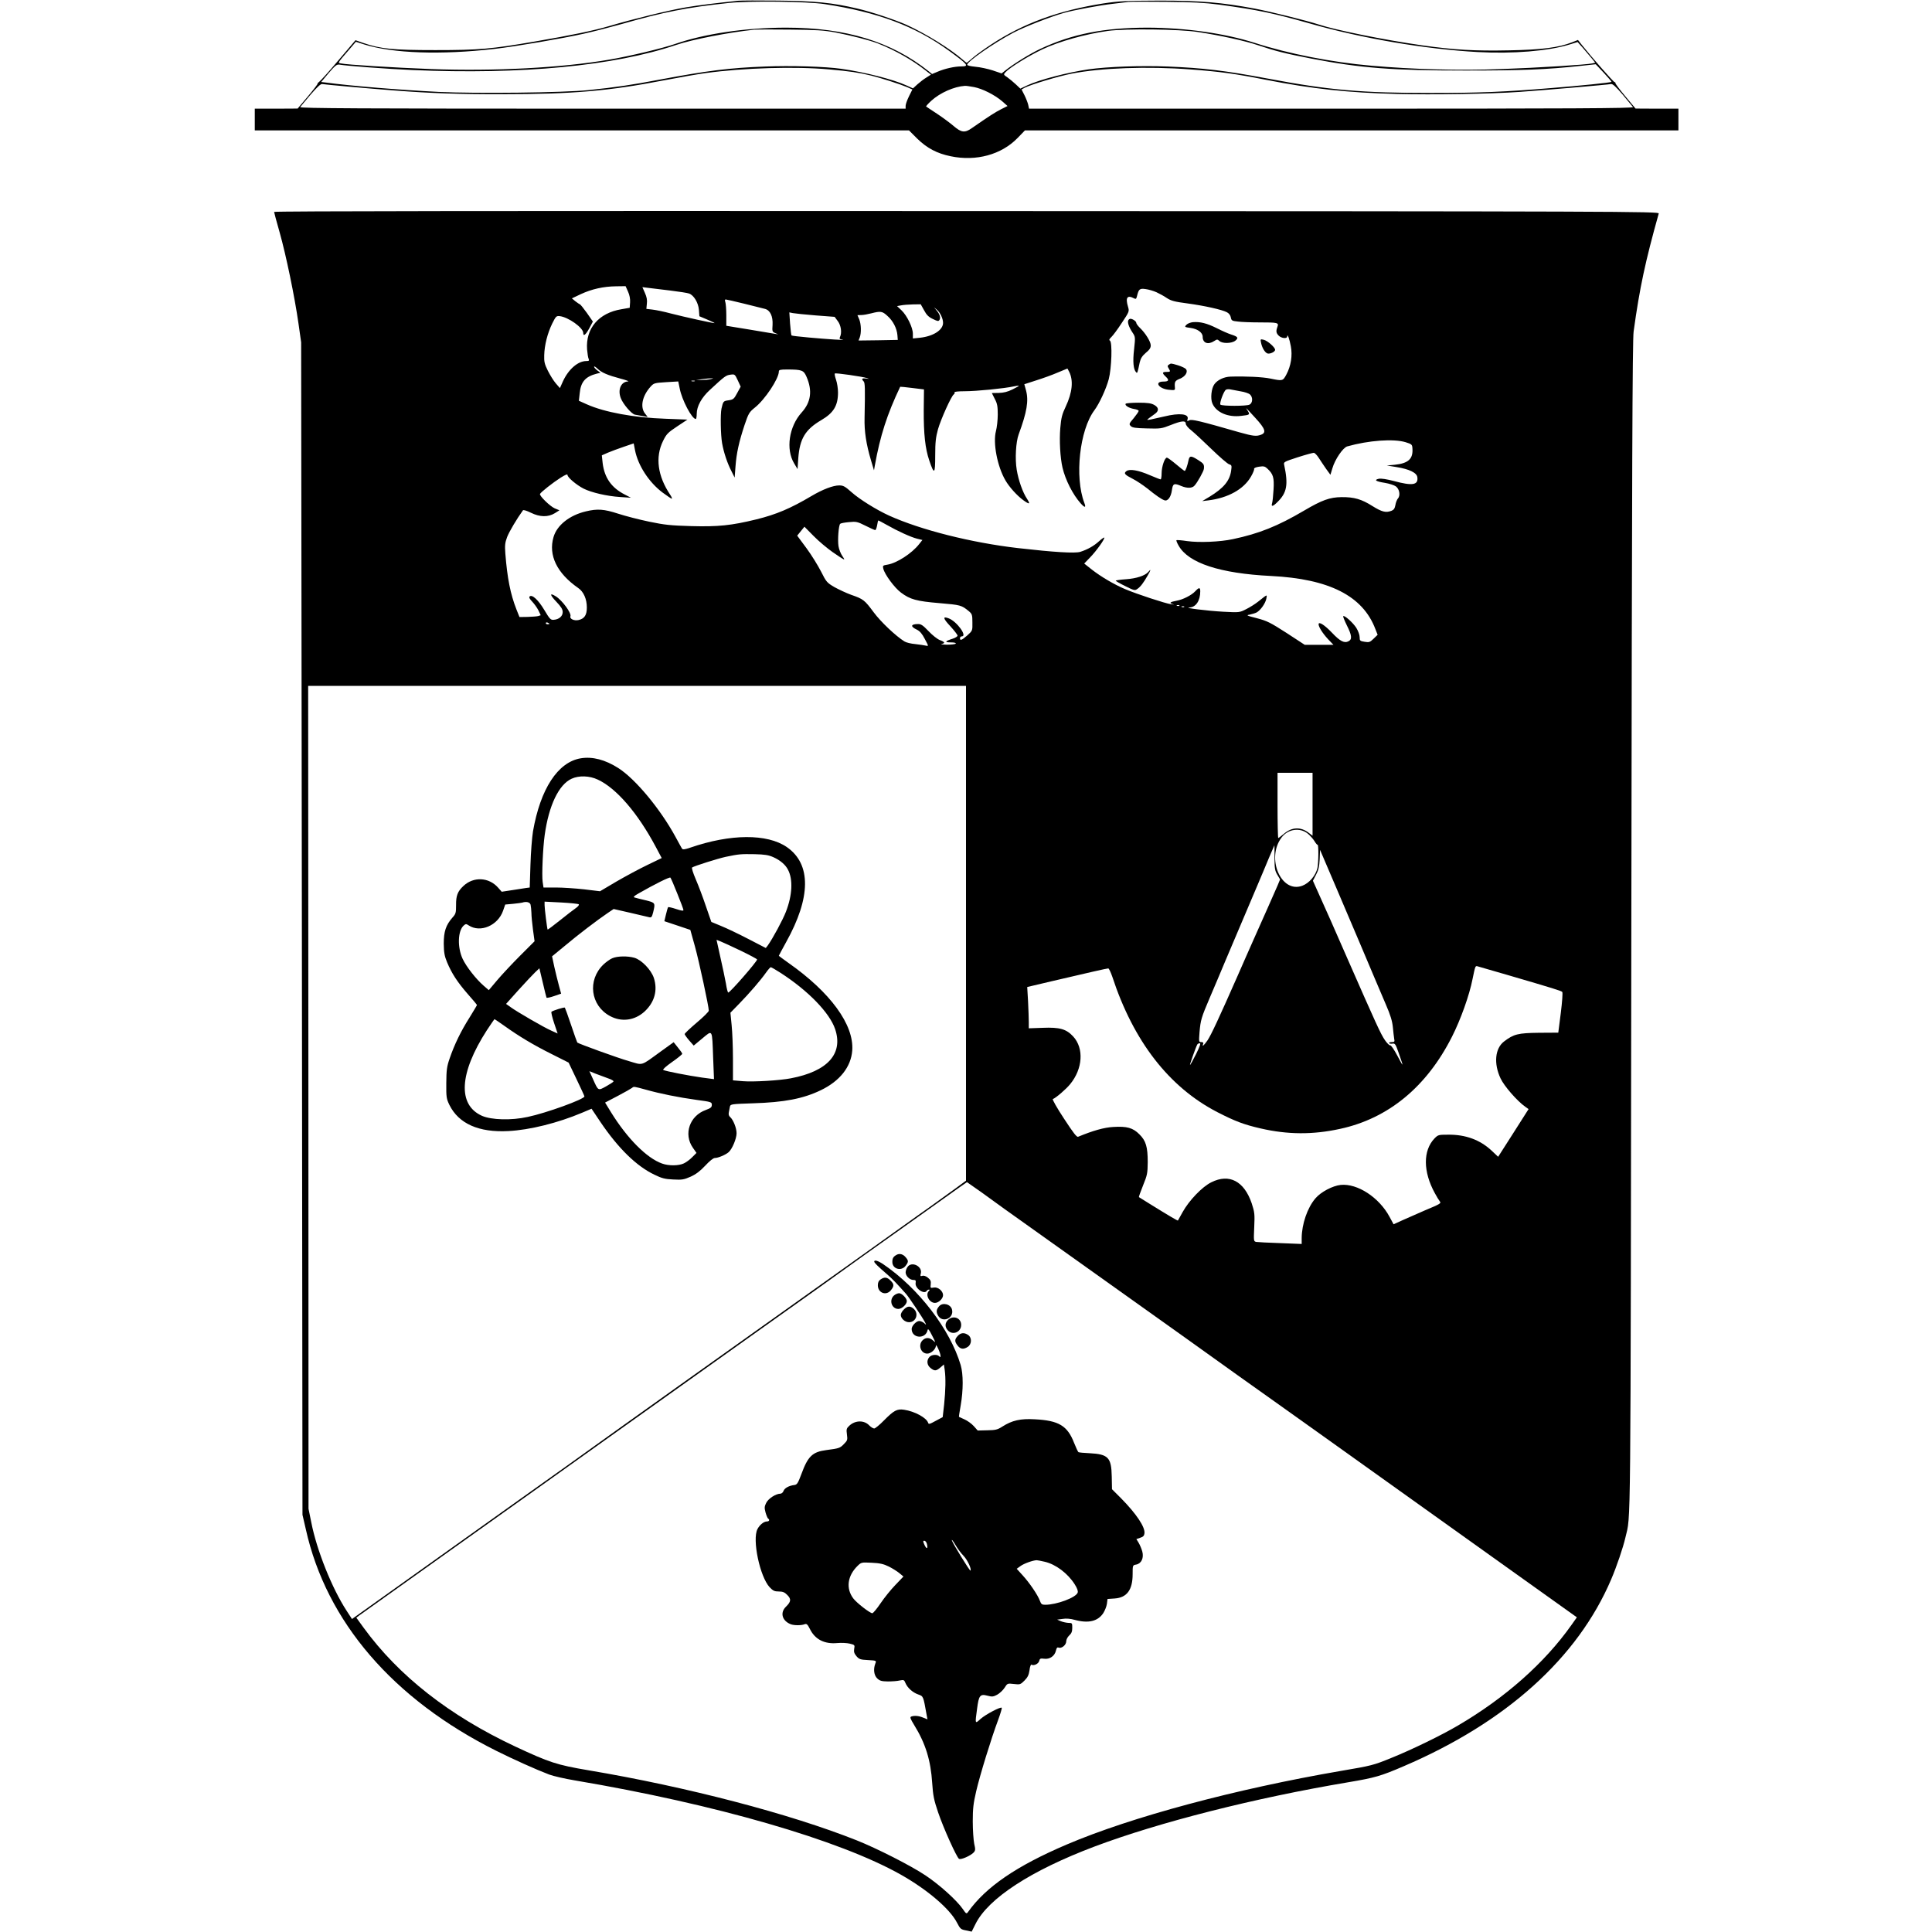 <?xml version="1.0" standalone="no"?>
<!DOCTYPE svg PUBLIC "-//W3C//DTD SVG 20010904//EN"
 "http://www.w3.org/TR/2001/REC-SVG-20010904/DTD/svg10.dtd">
<svg version="1.0" xmlns="http://www.w3.org/2000/svg"
 width="1600pt" height="1600pt" viewBox="0 0 1600 1600"
 preserveAspectRatio="xMidYMid meet">
<g transform="translate(0,1600) scale(0.1,-0.1)"
fill="#000000" stroke="none">
<path d="M6115 15994 c-190 -20 -329 -37 -435 -55 -132 -22 -437 -96 -632
-154 -132 -39 -322 -78 -620 -129 -361 -62 -458 -71 -823 -71 -355 0 -451 10
-596 59 l-65 23 -140 -165 c-76 -90 -148 -170 -159 -178 -11 -8 -18 -16 -15
-17 3 -2 -33 -49 -80 -105 l-85 -101 -177 -1 -178 0 0 -90 0 -90 2709 0 2709
0 68 -68 c81 -79 164 -123 277 -146 211 -44 420 13 554 151 l61 63 2706 0
2706 0 0 90 0 90 -177 0 -178 1 -85 102 c-47 56 -84 105 -82 110 1 4 -2 7 -7
7 -8 0 -187 203 -270 307 l-33 42 -48 -19 c-112 -44 -252 -62 -522 -67 -284
-6 -458 4 -724 42 -314 45 -709 125 -853 172 -101 33 -400 107 -531 132 -274
51 -448 66 -785 66 -281 -1 -338 -4 -465 -23 -375 -59 -666 -165 -934 -342
-56 -37 -123 -85 -149 -108 -27 -23 -49 -42 -51 -42 -2 0 -16 11 -32 25 -105
92 -306 216 -468 290 -90 40 -295 109 -406 134 -207 49 -352 63 -655 66 -159
2 -308 1 -330 -1z m715 -28 c440 -67 748 -182 1030 -387 158 -115 169 -129
100 -129 -53 0 -135 -18 -193 -43 l-48 -20 -27 22 c-308 246 -685 362 -1182
362 -333 0 -675 -50 -919 -135 -100 -35 -384 -103 -546 -130 -396 -68 -951
-97 -1473 -78 -314 12 -702 36 -750 47 -26 6 -33 -5 91 139 l34 40 69 -22
c238 -74 634 -88 1079 -37 174 20 567 87 740 126 77 17 217 53 310 79 356 102
545 139 895 176 170 18 646 12 790 -10z m3265 -4 c324 -44 451 -71 758 -158
428 -122 951 -211 1384 -235 292 -16 583 8 760 62 l68 21 43 -48 c23 -27 56
-66 73 -86 l30 -37 -23 -6 c-49 -11 -447 -36 -755 -47 -349 -13 -725 -3 -1078
28 -323 28 -682 98 -964 189 -247 79 -574 125 -886 126 -362 0 -626 -52 -890
-176 -84 -39 -221 -124 -290 -179 l-30 -24 -74 25 c-40 13 -105 27 -142 30
-41 4 -69 10 -69 17 1 27 218 178 380 264 91 48 302 131 420 165 80 23 300 64
410 76 52 6 109 13 125 15 17 2 158 3 315 1 216 -2 321 -8 435 -23z m-3175
-231 c129 -25 282 -64 351 -91 140 -55 283 -136 391 -221 l48 -37 -38 -24
c-20 -12 -54 -38 -74 -56 l-37 -34 -55 25 c-104 48 -346 110 -538 137 -130 19
-420 28 -632 19 -295 -11 -476 -34 -871 -108 -236 -45 -369 -64 -589 -87 -209
-22 -936 -30 -1245 -15 -319 16 -732 50 -929 77 l-42 5 62 74 c53 62 67 73 88
70 63 -11 398 -36 606 -45 906 -39 1670 34 2187 209 130 44 438 104 642 125
22 2 157 3 300 1 217 -2 279 -6 375 -24z m3000 4 c191 -29 394 -74 500 -110
140 -47 221 -68 439 -110 409 -79 672 -99 1276 -99 467 0 679 8 959 39 l121
13 67 -71 c37 -40 65 -73 64 -75 -6 -6 -259 -32 -496 -51 -383 -32 -607 -41
-995 -41 -580 0 -847 23 -1360 120 -354 66 -529 87 -823 99 -223 9 -498 -1
-656 -23 -177 -26 -408 -86 -509 -133 l-57 -27 -38 36 c-20 19 -52 45 -70 58
-32 21 -32 23 -16 41 35 39 193 137 310 192 136 64 353 125 539 151 147 20
593 15 745 -9z m-3050 -310 c170 -15 241 -26 345 -51 81 -20 239 -71 296 -95
l45 -20 -28 -56 c-15 -31 -28 -66 -28 -79 l0 -24 -2511 0 c-2005 0 -2509 3
-2503 13 5 6 43 53 86 103 53 62 85 91 96 88 18 -4 386 -37 607 -54 288 -22
528 -31 885 -30 580 0 880 26 1340 115 124 24 279 51 345 60 315 43 738 56
1025 30z m2990 0 c245 -18 372 -36 625 -86 382 -75 681 -107 1081 -117 302 -8
775 0 1019 17 201 14 734 60 757 65 13 3 42 -24 96 -87 43 -51 81 -98 86 -104
6 -10 -496 -13 -2498 -13 l-2504 0 -7 33 c-4 17 -18 53 -31 79 l-24 47 27 15
c54 27 279 95 387 116 242 48 631 62 986 35z m-1794 -146 c69 -13 171 -64 234
-118 l44 -39 -54 -27 c-49 -25 -99 -57 -243 -157 -57 -40 -86 -36 -149 18 -29
25 -91 71 -138 102 -47 30 -87 58 -90 60 -3 2 17 24 43 48 73 66 188 117 278
123 8 1 42 -4 75 -10z"/>
<path d="M2270 14245 c0 -5 21 -82 46 -170 52 -184 124 -530 156 -755 l22
-155 6 -4855 5 -4855 28 -121 c170 -764 722 -1406 1576 -1833 142 -71 331
-156 439 -197 35 -13 131 -35 215 -49 1161 -196 2190 -493 2699 -781 219 -124
404 -282 463 -396 27 -52 32 -57 76 -65 l46 -10 31 62 c105 213 459 444 987
643 534 201 1326 402 2100 532 220 37 270 51 460 133 848 363 1440 896 1718
1547 46 108 99 264 118 347 46 202 42 -145 49 5048 5 3810 9 4869 19 4940 50
363 97 581 208 977 5 17 -275 18 -5731 20 -3819 2 -5736 0 -5736 -7z m2931
-660 c13 -28 19 -61 17 -89 l-3 -45 -69 -12 c-188 -31 -297 -159 -284 -333 3
-33 8 -69 13 -78 6 -15 2 -18 -19 -18 -70 0 -148 -68 -194 -168 l-25 -56 -34
39 c-19 22 -48 69 -66 105 -27 54 -32 75 -30 128 2 84 27 182 66 262 30 60 34
65 62 62 71 -8 195 -96 195 -139 0 -32 20 -17 49 36 l31 58 -50 72 c-28 39
-54 71 -58 71 -4 1 -20 12 -37 25 l-29 24 74 35 c90 42 188 64 293 65 l78 1
20 -45z m349 9 c74 -9 145 -20 157 -25 39 -14 76 -76 81 -134 l4 -54 64 -27
c35 -15 63 -28 62 -30 -4 -3 -251 51 -363 80 -55 15 -123 29 -151 32 l-51 6 4
43 c4 29 -1 56 -16 89 l-21 48 48 -6 c26 -3 108 -13 182 -22z m4027 -14 c24
-11 63 -32 86 -48 35 -23 64 -31 172 -45 140 -19 284 -51 326 -73 16 -8 29
-25 32 -42 5 -27 10 -30 59 -35 29 -4 110 -7 180 -7 150 0 160 -2 147 -37 -13
-36 -11 -51 11 -73 22 -22 70 -27 70 -7 1 29 19 -20 30 -80 15 -78 1 -164 -37
-235 -29 -54 -31 -54 -133 -33 -63 13 -201 20 -330 16 -54 -2 -107 -27 -133
-63 -25 -33 -34 -118 -17 -158 31 -75 129 -118 240 -104 71 8 73 10 53 42 -21
33 -23 35 65 -61 80 -87 91 -120 46 -137 -39 -15 -66 -12 -177 19 -334 96
-398 111 -418 100 -18 -9 -20 -8 -14 10 14 44 -67 53 -193 22 -43 -10 -93 -21
-112 -25 -35 -6 -35 -5 -13 12 12 9 34 25 48 35 35 25 32 53 -7 74 -25 14 -56
18 -130 18 -53 0 -100 -4 -105 -8 -12 -13 26 -37 69 -44 21 -3 38 -10 38 -16
0 -6 -19 -33 -41 -60 -39 -45 -40 -50 -25 -65 13 -14 41 -18 134 -20 112 -3
121 -2 195 27 92 37 127 40 127 12 0 -11 20 -36 48 -57 26 -21 101 -91 167
-155 66 -64 131 -120 144 -124 21 -6 23 -11 17 -51 -11 -85 -62 -146 -178
-217 l-62 -37 50 6 c164 20 294 92 354 197 17 29 28 57 26 63 -3 7 13 15 41
19 39 6 49 3 70 -17 47 -44 56 -73 50 -172 -3 -50 -8 -101 -12 -113 -10 -32 6
-29 44 9 79 77 91 144 56 308 -6 24 -1 26 112 63 65 21 125 37 133 37 8 0 27
-19 42 -43 15 -23 42 -64 61 -91 l35 -48 16 53 c21 74 88 172 123 182 177 50
383 65 483 35 51 -16 55 -19 57 -50 7 -88 -33 -125 -146 -137 l-66 -6 80 -13
c106 -17 169 -47 173 -85 8 -64 -41 -72 -193 -31 -62 16 -107 23 -127 19 -42
-10 -24 -22 52 -34 36 -6 76 -19 90 -29 30 -22 39 -76 17 -100 -8 -10 -18 -34
-21 -55 -5 -28 -14 -40 -32 -47 -47 -18 -79 -10 -158 39 -90 57 -151 75 -256
74 -98 -1 -163 -25 -309 -111 -221 -130 -374 -191 -591 -237 -107 -23 -281
-30 -379 -16 -46 7 -85 10 -88 7 -3 -2 5 -23 18 -45 81 -144 342 -230 765
-251 482 -24 760 -165 864 -439 l19 -48 -34 -33 c-30 -29 -37 -31 -74 -25 -38
6 -41 9 -41 39 0 18 -12 51 -28 77 -28 43 -98 106 -108 96 -3 -3 11 -37 30
-76 41 -81 45 -115 15 -131 -35 -19 -70 -2 -138 70 -62 65 -111 96 -111 70 0
-22 33 -74 77 -122 l46 -48 -119 0 -119 0 -150 98 c-134 86 -161 100 -245 122
-87 22 -92 25 -60 30 19 4 45 12 57 18 32 18 72 74 80 113 7 38 12 40 -67 -23
-25 -20 -70 -48 -100 -63 -55 -28 -56 -28 -190 -21 -128 7 -333 32 -280 35 54
2 90 56 90 134 0 34 -10 34 -41 1 -30 -33 -103 -70 -155 -79 -54 -10 -63 -18
-34 -27 18 -5 14 -6 -12 -2 -46 6 -289 86 -380 125 -90 38 -199 102 -276 162
l-63 50 49 51 c51 52 125 156 117 164 -2 3 -22 -11 -44 -31 -43 -39 -93 -67
-154 -87 -44 -14 -219 -3 -517 31 -387 45 -803 150 -1067 269 -105 48 -245
135 -311 194 -54 48 -68 56 -102 56 -51 0 -137 -33 -230 -88 -174 -103 -290
-152 -455 -193 -209 -51 -316 -62 -540 -56 -173 5 -220 10 -350 37 -82 17
-198 47 -256 66 -117 38 -171 42 -267 19 -136 -32 -240 -115 -268 -213 -44
-150 28 -299 205 -422 44 -30 71 -91 71 -161 0 -63 -20 -93 -69 -104 -36 -8
-75 10 -67 31 10 26 -68 133 -122 166 -52 32 -50 13 6 -46 39 -41 52 -62 52
-85 0 -35 -31 -61 -75 -64 -25 -2 -33 7 -77 81 -50 84 -102 132 -122 112 -7
-7 1 -21 22 -43 17 -18 40 -50 51 -72 l19 -40 -21 -7 c-12 -3 -52 -6 -88 -7
l-67 -1 -25 63 c-50 127 -76 259 -92 463 -5 67 -3 89 15 137 17 44 79 149 131
221 4 5 33 -4 65 -20 75 -37 143 -38 199 -4 l38 24 -39 16 c-39 17 -128 104
-122 119 5 14 108 95 171 135 40 25 57 32 57 22 0 -20 74 -82 132 -112 65 -33
194 -63 303 -70 l90 -6 -52 27 c-109 56 -167 138 -182 259 l-7 65 50 22 c28
12 88 34 132 49 l82 28 11 -57 c25 -126 115 -265 228 -350 38 -28 72 -51 76
-51 5 0 -1 15 -13 33 -104 155 -125 311 -59 445 28 57 39 69 116 120 l86 57
-180 7 c-263 9 -506 54 -652 119 l-67 30 7 63 c9 95 48 138 143 162 l29 7 -26
19 c-15 11 -27 25 -27 31 0 6 12 -1 28 -16 34 -33 84 -54 192 -83 47 -12 74
-23 61 -23 -58 -2 -87 -68 -60 -138 19 -50 89 -131 117 -137 15 -3 45 -8 66
-12 l40 -7 -22 28 c-42 53 -24 145 45 222 27 30 32 32 129 38 l101 6 12 -58
c18 -95 101 -253 133 -253 4 0 8 19 8 43 0 62 40 135 109 198 124 115 133 121
170 126 36 5 37 4 61 -47 l24 -52 -29 -53 c-26 -49 -32 -54 -71 -60 -44 -6
-45 -8 -59 -69 -10 -47 -7 -217 5 -286 14 -79 44 -168 79 -235 l25 -50 7 91
c8 111 29 205 75 344 33 98 39 107 86 145 83 66 198 239 198 298 0 14 10 17
68 17 124 0 138 -6 162 -62 49 -114 36 -209 -41 -294 -105 -116 -133 -305 -62
-422 l28 -47 6 90 c12 162 58 238 191 316 102 60 138 120 138 229 0 31 -7 78
-16 104 -9 26 -14 50 -10 53 6 6 226 -25 265 -38 23 -8 22 -8 -6 -4 -35 5 -41
-3 -21 -23 12 -12 13 -53 8 -302 -3 -112 13 -217 54 -355 l24 -80 7 40 c44
245 101 423 210 652 0 1 45 -3 99 -10 l98 -12 -2 -172 c-1 -196 12 -318 46
-417 41 -121 49 -114 49 42 0 112 5 151 23 217 24 84 111 277 131 289 6 4 9
12 6 17 -4 5 32 9 87 9 93 0 327 23 403 40 22 5 41 7 43 5 2 -1 -22 -15 -53
-30 -40 -20 -73 -28 -114 -29 l-57 -1 24 -48 c21 -39 25 -62 25 -130 0 -45 -7
-107 -15 -137 -26 -98 11 -293 79 -409 32 -55 95 -125 147 -163 52 -38 61 -35
32 10 -36 53 -72 155 -86 242 -15 89 -7 230 16 292 69 187 84 279 61 365 l-14
51 99 32 c54 17 135 46 178 65 l80 33 14 -26 c37 -73 27 -172 -29 -291 -29
-61 -37 -91 -44 -175 -9 -104 -1 -245 18 -328 24 -102 85 -223 151 -297 34
-38 46 -37 30 4 -82 215 -39 604 83 767 41 55 97 176 119 257 24 92 31 307 10
320 -9 5 -6 13 12 30 14 13 53 66 87 118 61 92 62 94 51 132 -23 76 -7 100 48
71 17 -9 20 -6 26 17 14 59 22 66 71 59 25 -3 65 -15 90 -26z m-3414 -95 c78
-20 156 -39 172 -43 43 -11 67 -61 63 -133 -4 -53 -2 -57 21 -67 l26 -11 -25
4 c-14 2 -110 18 -215 36 l-190 31 0 87 c0 47 -4 96 -8 109 -5 14 -5 22 3 22
6 0 75 -16 153 -35z m1490 -55 c20 -38 38 -56 73 -72 39 -19 46 -20 54 -8 12
19 3 48 -24 80 l-21 25 24 -20 c27 -23 51 -73 51 -109 0 -59 -81 -111 -191
-123 l-59 -6 0 39 c0 51 -48 150 -94 194 l-37 35 33 6 c18 4 62 7 98 8 l65 1
28 -50z m-304 -46 c47 -41 78 -103 83 -159 l3 -40 -162 -3 -163 -2 10 25 c14
38 12 110 -4 150 l-15 35 32 1 c18 0 55 7 82 14 78 20 92 18 134 -21z m-595 4
l158 -12 26 -35 c27 -35 36 -97 18 -133 -6 -13 -2 -17 21 -21 44 -7 -127 4
-280 18 -76 7 -140 14 -142 17 -3 3 -8 47 -12 98 l-6 93 29 -6 c16 -3 100 -12
188 -19z m-869 -528 c-16 -4 -50 -7 -75 -7 l-45 0 50 7 c28 4 61 7 75 7 22 1
21 0 -5 -7z m-132 -17 c-7 -2 -19 -2 -25 0 -7 3 -2 5 12 5 14 0 19 -2 13 -5z
m4522 -84 c33 -5 68 -17 77 -26 25 -23 23 -70 -4 -84 -24 -13 -228 -13 -241 0
-10 10 27 111 45 123 7 5 24 6 38 3 14 -3 52 -10 85 -16z m-2933 -1105 c93
-53 201 -102 252 -115 l45 -11 -27 -34 c-60 -77 -186 -158 -262 -170 -39 -6
-41 -9 -35 -33 11 -48 93 -159 147 -199 75 -56 127 -71 320 -87 173 -15 180
-16 242 -67 26 -22 29 -30 29 -93 1 -68 1 -68 -42 -107 -47 -41 -61 -46 -61
-23 0 8 7 15 15 15 49 0 -41 124 -108 149 -52 20 -48 0 13 -65 33 -36 60 -71
60 -78 0 -7 -19 -19 -42 -26 -63 -20 -68 -30 -14 -30 29 0 45 -4 41 -10 -3 -5
-36 -9 -73 -9 -37 1 -57 4 -44 6 32 6 27 17 -14 32 -20 7 -62 40 -94 74 -47
49 -63 60 -89 59 -60 -1 -63 -21 -7 -47 24 -12 43 -34 65 -77 32 -60 32 -60 9
-55 -13 3 -52 9 -88 13 -36 3 -76 13 -90 22 -72 45 -196 162 -255 242 -75 101
-85 109 -186 144 -41 15 -103 44 -139 64 -61 36 -67 42 -110 128 -25 49 -79
137 -121 194 l-77 104 30 37 30 37 76 -77 c42 -43 113 -102 157 -133 108 -74
109 -74 81 -33 -14 20 -28 57 -32 82 -8 52 1 172 14 185 5 5 37 11 73 14 60 6
69 4 137 -30 39 -20 76 -36 80 -36 5 0 12 18 16 40 3 22 8 40 10 40 2 0 33
-16 68 -36z m2425 -670 c-3 -3 -12 -4 -19 -1 -8 3 -5 6 6 6 11 1 17 -2 13 -5z
m40 -10 c-3 -3 -12 -4 -19 -1 -8 3 -5 6 6 6 11 1 17 -2 13 -5z m-5257 -140 c0
-2 -7 -4 -15 -4 -8 0 -15 4 -15 10 0 5 7 7 15 4 8 -4 15 -8 15 -10z m3450
-2563 l0 -2049 -87 -64 c-49 -36 -142 -103 -208 -150 -66 -46 -151 -107 -190
-135 -70 -50 -684 -489 -1890 -1347 -346 -247 -665 -474 -707 -505 -42 -31
-345 -247 -674 -481 -328 -234 -761 -543 -963 -687 l-366 -261 -43 66 c-123
188 -249 504 -294 734 l-23 113 -1 3408 -2 3407 2724 0 2724 0 0 -2049z m2870
1068 l0 -260 -33 25 c-65 50 -139 47 -204 -9 -23 -19 -44 -35 -47 -35 -3 0 -6
122 -6 270 l0 270 145 0 145 0 0 -261z m-38 -244 c18 -15 42 -42 54 -61 11
-19 23 -32 25 -30 10 10 9 -151 -1 -194 -15 -62 -67 -123 -124 -145 -176 -67
-303 228 -172 400 54 71 153 84 218 30z m-277 -197 c0 -90 3 -108 23 -142 l23
-39 -21 -51 c-12 -28 -49 -112 -82 -186 -33 -74 -86 -193 -118 -265 -32 -71
-90 -204 -130 -295 -155 -352 -221 -493 -250 -536 -31 -44 -47 -57 -36 -29 4
10 -1 15 -16 15 -20 0 -20 3 -14 83 9 100 14 118 86 287 32 74 90 212 129 305
125 294 202 475 261 615 31 74 77 181 100 238 24 56 44 102 44 102 1 0 1 -46
1 -102z m702 -698 c93 -221 164 -387 221 -521 37 -85 52 -135 57 -185 3 -38 9
-81 11 -96 5 -25 3 -28 -21 -28 -14 0 -24 -4 -21 -9 3 -4 16 -6 28 -4 21 4 26
-4 52 -79 42 -121 42 -122 -11 -22 -27 51 -53 89 -60 87 -6 -2 -26 17 -43 42
-36 52 -73 134 -315 685 -102 234 -177 403 -235 531 l-47 105 26 50 c20 38 27
67 30 127 l3 79 130 -304 c71 -166 159 -373 195 -458z m1223 -273 c394 -115
450 -133 458 -142 5 -6 -1 -84 -12 -173 l-21 -164 -160 -1 c-174 -2 -209 -11
-289 -72 -75 -57 -87 -183 -29 -306 30 -64 137 -187 205 -235 l27 -19 -126
-198 -126 -197 -52 49 c-96 91 -218 136 -363 134 -79 0 -83 -1 -113 -32 -95
-100 -94 -274 3 -451 16 -30 35 -61 41 -68 14 -17 9 -21 -123 -76 -58 -25
-140 -61 -182 -80 l-77 -35 -33 61 c-86 161 -266 279 -405 265 -67 -7 -164
-58 -209 -111 -67 -78 -113 -213 -114 -329 l0 -49 -177 7 c-98 3 -188 8 -200
10 -21 5 -21 8 -16 122 5 109 3 124 -21 198 -63 184 -186 248 -334 174 -76
-37 -185 -151 -238 -247 -20 -37 -38 -68 -39 -70 -2 -3 -80 43 -230 136 -49
31 -92 57 -93 58 -2 1 13 44 34 96 35 86 38 101 39 193 0 127 -15 178 -69 231
-53 54 -104 68 -216 61 -77 -4 -170 -31 -291 -81 -12 -5 -39 30 -118 151 -57
86 -98 159 -92 161 24 8 110 82 144 124 104 127 115 296 25 394 -57 62 -111
78 -254 72 l-114 -4 0 51 c0 29 -3 106 -6 171 l-7 120 199 47 c303 71 460 107
472 107 6 0 20 -30 33 -67 176 -537 470 -916 870 -1123 146 -75 219 -103 358
-135 225 -52 433 -53 658 -4 400 86 718 348 928 764 71 140 144 343 170 477
23 112 23 111 43 105 9 -2 118 -34 242 -70z m-2575 -657 c-25 -49 -47 -90 -50
-90 -4 0 50 154 61 171 3 5 12 9 20 9 10 0 1 -25 -31 -90z m-1777 -1144 c64
-47 151 -109 192 -139 41 -29 437 -312 880 -627 443 -315 843 -601 890 -635
47 -34 243 -174 435 -310 193 -137 388 -276 435 -310 47 -34 126 -90 175 -125
50 -35 128 -92 175 -125 47 -34 173 -124 280 -200 107 -76 218 -155 245 -175
28 -20 314 -225 637 -455 l587 -419 -46 -65 c-221 -312 -545 -600 -937 -830
-139 -82 -386 -202 -555 -270 -147 -60 -164 -64 -411 -106 -875 -150 -1741
-382 -2277 -611 -415 -177 -669 -351 -816 -558 -13 -18 -16 -16 -44 25 -51 73
-193 201 -309 278 -121 81 -401 223 -569 290 -553 220 -1406 443 -2220 580
-265 45 -323 64 -610 198 -543 255 -962 583 -1253 982 l-61 84 22 17 c12 9
353 252 757 540 404 288 1001 713 1325 945 325 232 874 623 1220 870 347 246
668 476 715 510 80 58 193 139 510 364 74 53 218 156 320 228 102 73 186 133
188 133 1 0 55 -38 120 -84z"/>
<path d="M9345 13349 c-10 -16 3 -56 32 -100 26 -39 26 -39 15 -142 -12 -101
-6 -167 17 -190 10 -10 11 -8 30 83 8 33 20 52 50 78 30 24 41 41 41 61 0 31
-43 101 -89 145 -17 17 -31 35 -31 43 0 12 -30 33 -49 33 -5 0 -13 -5 -16 -11z"/>
<path d="M9879 13332 c-20 -2 -45 -12 -54 -22 -17 -18 -15 -19 36 -26 57 -8
99 -38 99 -73 0 -52 44 -69 96 -35 23 15 26 15 43 0 25 -23 102 -21 132 3 28
23 21 33 -36 51 -22 7 -75 30 -118 52 -82 41 -138 55 -198 50z"/>
<path d="M10444 13159 c8 -39 31 -78 52 -86 20 -7 64 13 64 30 0 20 -62 75
-94 83 -29 7 -29 6 -22 -27z"/>
<path d="M9680 12980 c-12 -8 -13 -13 -2 -30 17 -28 16 -30 -18 -30 -36 0 -38
-9 -5 -40 30 -28 24 -40 -20 -40 -79 0 -39 -60 45 -68 50 -5 52 -4 50 19 -4
48 1 56 40 72 46 18 71 57 51 81 -7 8 -37 22 -66 31 -62 18 -56 17 -75 5z"/>
<path d="M9844 12193 c-11 -53 -26 -93 -33 -93 -4 0 -36 25 -71 55 -36 30 -70
55 -76 55 -19 0 -44 -76 -44 -130 0 -28 -4 -50 -8 -50 -5 0 -45 16 -90 35 -94
41 -168 54 -194 33 -24 -18 -13 -30 52 -63 30 -15 84 -51 120 -79 75 -61 118
-90 143 -99 27 -10 54 25 62 82 8 57 17 62 78 36 48 -20 90 -19 109 3 25 27
76 119 78 139 4 36 -1 44 -47 73 -58 37 -71 37 -79 3z"/>
<path d="M9509 11263 c-26 -30 -97 -54 -184 -60 -47 -3 -85 -9 -85 -12 0 -3
36 -24 79 -45 72 -36 80 -38 99 -24 27 18 51 50 86 111 28 47 30 61 5 30z"/>
<path d="M4809 9720 c-190 -32 -334 -254 -395 -605 -8 -49 -18 -174 -21 -277
l-6 -188 -31 -4 c-17 -3 -69 -11 -116 -18 l-85 -13 -30 34 c-77 87 -204 93
-288 13 -47 -44 -61 -80 -60 -157 0 -64 -2 -73 -30 -104 -55 -63 -72 -116 -72
-216 1 -73 6 -102 27 -153 39 -93 84 -163 170 -262 43 -48 78 -91 78 -93 0 -3
-28 -49 -61 -103 -72 -113 -126 -225 -165 -339 -24 -69 -27 -97 -28 -205 -1
-117 1 -129 26 -181 77 -155 243 -229 488 -216 177 9 410 67 611 152 l78 33
75 -112 c147 -217 298 -364 445 -434 61 -30 88 -37 156 -40 74 -4 89 -1 144
23 44 20 79 46 121 91 36 39 67 64 80 64 27 0 89 26 114 48 30 26 66 113 66
157 0 44 -28 112 -53 134 -11 9 -15 22 -11 40 3 14 7 35 9 47 5 20 12 21 192
27 259 8 414 38 560 108 158 76 251 193 261 330 15 213 -181 481 -529 725 -43
31 -79 57 -79 59 0 2 27 52 60 112 207 371 209 648 6 788 -163 112 -467 110
-800 -5 -47 -16 -61 -17 -68 -8 -4 7 -29 51 -54 98 -126 231 -331 478 -473
569 -110 70 -214 97 -312 81z m141 -176 c154 -71 331 -277 479 -554 l51 -96
-118 -57 c-65 -31 -180 -93 -256 -137 l-137 -81 -132 16 c-73 8 -178 15 -234
15 l-102 0 -7 47 c-8 53 2 283 17 388 34 245 117 418 223 466 61 28 148 25
216 -7z m1455 -643 c56 -25 100 -62 121 -104 42 -80 36 -210 -17 -347 -26 -68
-110 -223 -150 -279 l-17 -22 -143 74 c-79 41 -181 90 -226 108 l-82 34 -45
130 c-24 72 -62 172 -84 223 -22 51 -36 95 -30 98 23 14 210 73 278 88 110 23
125 24 240 22 83 -2 115 -7 155 -25z m-796 -301 c28 -69 51 -130 51 -137 0 -8
-19 -5 -61 9 -33 11 -63 18 -66 15 -3 -4 -11 -31 -18 -61 l-13 -55 108 -36
107 -36 38 -136 c35 -127 115 -499 115 -533 0 -8 -45 -53 -100 -99 -55 -47
-100 -89 -100 -95 1 -6 18 -30 38 -53 l37 -42 71 59 c87 72 81 83 90 -161 l7
-176 -99 13 c-112 16 -303 53 -321 63 -7 4 22 30 73 66 46 32 84 63 84 68 0 5
-16 28 -36 52 l-35 44 -107 -77 c-171 -124 -143 -115 -263 -80 -89 25 -417
144 -428 154 -2 2 -25 66 -51 144 -26 78 -50 143 -52 145 -5 6 -99 -24 -111
-34 -4 -4 6 -46 22 -94 l29 -86 -51 23 c-64 28 -286 157 -338 195 l-38 27 103
115 c57 63 119 129 138 147 l35 33 28 -118 c15 -65 29 -121 31 -125 3 -4 31 2
63 13 l58 20 -18 66 c-10 36 -27 106 -38 154 l-19 89 107 88 c108 91 267 212
354 271 l49 33 136 -31 c75 -17 146 -34 158 -37 18 -5 23 1 33 40 19 79 19 80
-61 100 -40 9 -81 20 -92 23 -14 4 -7 12 34 35 131 75 255 137 262 130 4 -4
30 -63 57 -132z m-1215 -92 c3 -13 6 -43 7 -68 0 -25 6 -88 13 -140 l13 -95
-120 -120 c-66 -66 -151 -157 -189 -202 l-70 -83 -44 38 c-61 53 -143 157
-173 222 -44 95 -40 231 9 275 17 15 21 15 42 1 96 -63 241 -1 284 121 l18 52
66 6 c36 4 70 8 75 10 33 11 63 4 69 -17z m399 3 c5 -5 -6 -19 -25 -32 -18
-12 -77 -58 -132 -102 -54 -43 -99 -77 -101 -75 -4 6 -25 173 -25 202 l0 29
138 -7 c75 -4 141 -11 145 -15z m1345 -386 c72 -35 132 -67 132 -71 0 -17
-224 -274 -239 -274 -4 0 -13 33 -19 74 -7 40 -28 138 -46 218 l-32 145 35
-14 c20 -8 96 -43 169 -78z m325 -181 c230 -148 407 -331 453 -466 69 -204
-61 -350 -366 -408 -91 -18 -310 -31 -397 -24 l-83 7 0 177 c0 98 -5 224 -11
281 l-10 102 74 76 c83 85 177 194 222 258 17 24 34 43 38 43 5 0 41 -21 80
-46z m-2287 -439 c120 -86 243 -160 394 -235 l139 -70 65 -136 c36 -75 66
-140 66 -144 0 -23 -317 -138 -470 -170 -136 -30 -299 -25 -378 9 -204 91
-189 354 40 709 33 50 62 92 63 92 2 0 38 -25 81 -55z m859 -435 c28 -9 48
-21 46 -26 -2 -5 -30 -23 -62 -41 -67 -37 -64 -38 -108 60 l-30 66 52 -21 c29
-11 75 -28 102 -38z m313 -94 c117 -33 270 -64 422 -85 121 -16 125 -18 125
-41 0 -20 -9 -27 -49 -42 -135 -48 -187 -200 -108 -313 l30 -43 -35 -35 c-19
-20 -51 -43 -70 -52 -43 -20 -125 -21 -180 -1 -127 45 -288 207 -423 425 l-49
80 107 56 c59 31 111 61 117 66 13 12 15 12 113 -15z"/>
<path d="M5070 8064 c-19 -8 -52 -32 -73 -52 -134 -129 -107 -339 54 -426 95
-52 205 -38 287 37 83 77 110 176 77 278 -23 68 -101 149 -161 167 -56 16
-141 15 -184 -4z"/>
<path d="M7425 5608 c-27 -15 -35 -28 -35 -59 0 -58 73 -79 109 -33 25 32 26
43 3 70 -22 28 -52 36 -77 22z"/>
<path d="M7240 5552 c0 -10 30 -39 105 -104 43 -37 77 -72 158 -163 22 -24
139 -199 157 -235 13 -24 12 -25 -7 -7 -11 9 -29 17 -40 17 -25 0 -63 -40 -63
-66 0 -79 116 -87 132 -9 3 15 13 3 37 -45 31 -60 32 -63 9 -42 -30 27 -62 28
-88 2 -39 -39 -14 -110 39 -110 31 0 71 36 72 66 0 21 38 -61 38 -85 1 -12 -2
-12 -11 -3 -18 18 -63 14 -81 -6 -25 -28 -21 -67 9 -91 34 -27 46 -26 82 4
l29 25 7 -47 c9 -69 7 -165 -5 -283 l-12 -106 -58 -31 c-51 -28 -59 -30 -63
-15 -14 41 -111 94 -198 107 -59 9 -85 -5 -168 -89 -35 -36 -72 -66 -80 -66
-9 0 -27 11 -40 24 -42 46 -116 45 -165 0 -25 -23 -27 -30 -21 -74 6 -44 4
-50 -25 -79 -33 -34 -40 -36 -146 -50 -115 -15 -152 -51 -206 -198 -28 -75
-36 -88 -57 -91 -45 -5 -82 -25 -91 -49 -4 -12 -16 -23 -26 -23 -38 0 -101
-41 -118 -77 -15 -30 -15 -41 -5 -79 7 -25 17 -47 21 -50 15 -9 10 -24 -9 -24
-26 0 -60 -27 -79 -63 -45 -87 20 -395 101 -482 28 -29 40 -35 75 -35 33 0 49
-6 71 -29 34 -34 31 -56 -11 -97 -51 -49 -32 -117 39 -145 28 -11 89 -11 116
0 16 6 24 -1 44 -41 42 -85 120 -125 226 -115 34 3 80 1 104 -5 41 -10 42 -12
36 -43 -4 -25 0 -38 19 -61 22 -25 32 -29 95 -32 70 -4 71 -4 61 -29 -18 -47
-11 -98 16 -123 21 -20 36 -24 88 -25 34 0 78 3 98 8 34 7 37 5 48 -22 17 -40
60 -78 106 -94 42 -15 41 -12 69 -169 l7 -37 -35 14 c-37 16 -74 19 -100 9
-12 -5 -7 -18 26 -72 93 -151 136 -290 148 -478 7 -104 14 -140 49 -243 45
-133 153 -371 173 -385 16 -10 97 26 122 53 14 16 15 25 4 72 -6 30 -12 113
-12 184 0 108 5 150 28 249 31 135 126 442 181 589 20 54 34 101 31 104 -10
10 -133 -55 -175 -92 -47 -43 -47 -45 -29 86 14 109 25 122 86 106 38 -10 48
-9 80 8 20 11 48 37 61 57 24 38 24 38 77 32 51 -6 55 -5 88 28 27 27 36 46
42 86 3 29 11 49 16 46 19 -12 58 7 64 30 5 21 10 23 42 19 46 -6 87 23 97 68
5 22 11 29 22 24 25 -9 63 22 63 52 0 15 11 36 25 49 19 17 25 33 25 64 0 38
-1 40 -32 40 -18 1 -46 7 -63 14 l-30 13 45 6 c29 5 65 2 100 -8 114 -31 192
-12 237 56 13 21 27 55 30 77 l5 40 59 4 c102 7 149 72 149 201 0 74 0 75 30
80 43 9 64 55 50 108 -6 22 -20 55 -30 72 l-19 31 32 11 c24 7 33 17 35 37 6
52 -68 162 -193 289 l-76 76 -2 106 c-3 156 -29 184 -182 192 -47 2 -89 6 -94
9 -4 3 -20 37 -36 77 -55 142 -127 185 -325 195 -119 7 -189 -9 -270 -61 -39
-25 -56 -29 -124 -30 l-79 -2 -33 37 c-18 20 -53 45 -76 55 -24 11 -44 20 -46
21 -2 1 5 44 14 95 22 127 22 258 0 334 -88 296 -348 635 -638 833 -45 31 -78
41 -78 24z m740 -2437 c32 -33 68 -111 57 -122 -6 -5 -149 229 -154 250 -3 12
9 -3 27 -33 17 -30 48 -73 70 -95z m-304 100 c10 -42 -1 -48 -19 -11 -14 31
-14 36 -2 36 8 0 17 -11 21 -25z m977 -149 c90 -21 189 -95 247 -186 21 -33
29 -56 25 -69 -13 -41 -174 -101 -269 -101 -27 0 -34 5 -44 33 -17 47 -86 149
-143 211 l-49 54 32 23 c27 20 101 47 133 48 6 0 36 -5 68 -13z m-1293 -39
c30 -15 70 -40 88 -55 l34 -28 -66 -69 c-37 -38 -92 -106 -123 -152 -31 -46
-62 -83 -69 -83 -19 0 -129 85 -157 122 -63 83 -49 188 35 270 31 30 32 30
117 26 67 -3 98 -10 141 -31z"/>
<path d="M7516 5508 c-9 -12 -16 -33 -16 -45 0 -30 34 -63 64 -63 19 0 22 -4
19 -24 -9 -44 71 -100 92 -66 3 6 11 10 18 10 8 0 8 -3 -1 -12 -31 -31 4 -98
51 -98 30 0 67 35 67 64 0 35 -43 70 -77 63 -28 -5 -29 -4 -25 27 3 27 -2 37
-24 55 -16 13 -34 19 -46 15 -16 -5 -18 -2 -12 21 14 58 -76 102 -110 53z"/>
<path d="M7292 5404 c-15 -10 -22 -25 -22 -48 0 -64 70 -90 109 -40 27 34 26
50 -4 79 -28 29 -51 31 -83 9z"/>
<path d="M7402 5270 c-41 -39 -17 -110 38 -110 29 0 70 38 70 65 0 23 -41 65
-64 65 -12 0 -32 -9 -44 -20z"/>
<path d="M7778 5183 c-24 -28 -26 -46 -11 -75 34 -68 136 -27 117 47 -11 45
-77 61 -106 28z"/>
<path d="M7485 5155 c-14 -13 -25 -33 -25 -45 0 -29 35 -60 68 -60 58 0 83 70
40 110 -29 27 -54 25 -83 -5z"/>
<path d="M7852 5070 c-28 -26 -28 -60 -2 -88 40 -43 110 -14 110 46 0 57 -65
82 -108 42z"/>
<path d="M7932 4937 c-27 -29 -28 -47 -1 -81 23 -30 49 -33 84 -10 33 22 35
76 3 98 -32 22 -61 20 -86 -7z"/>
</g>
</svg>
